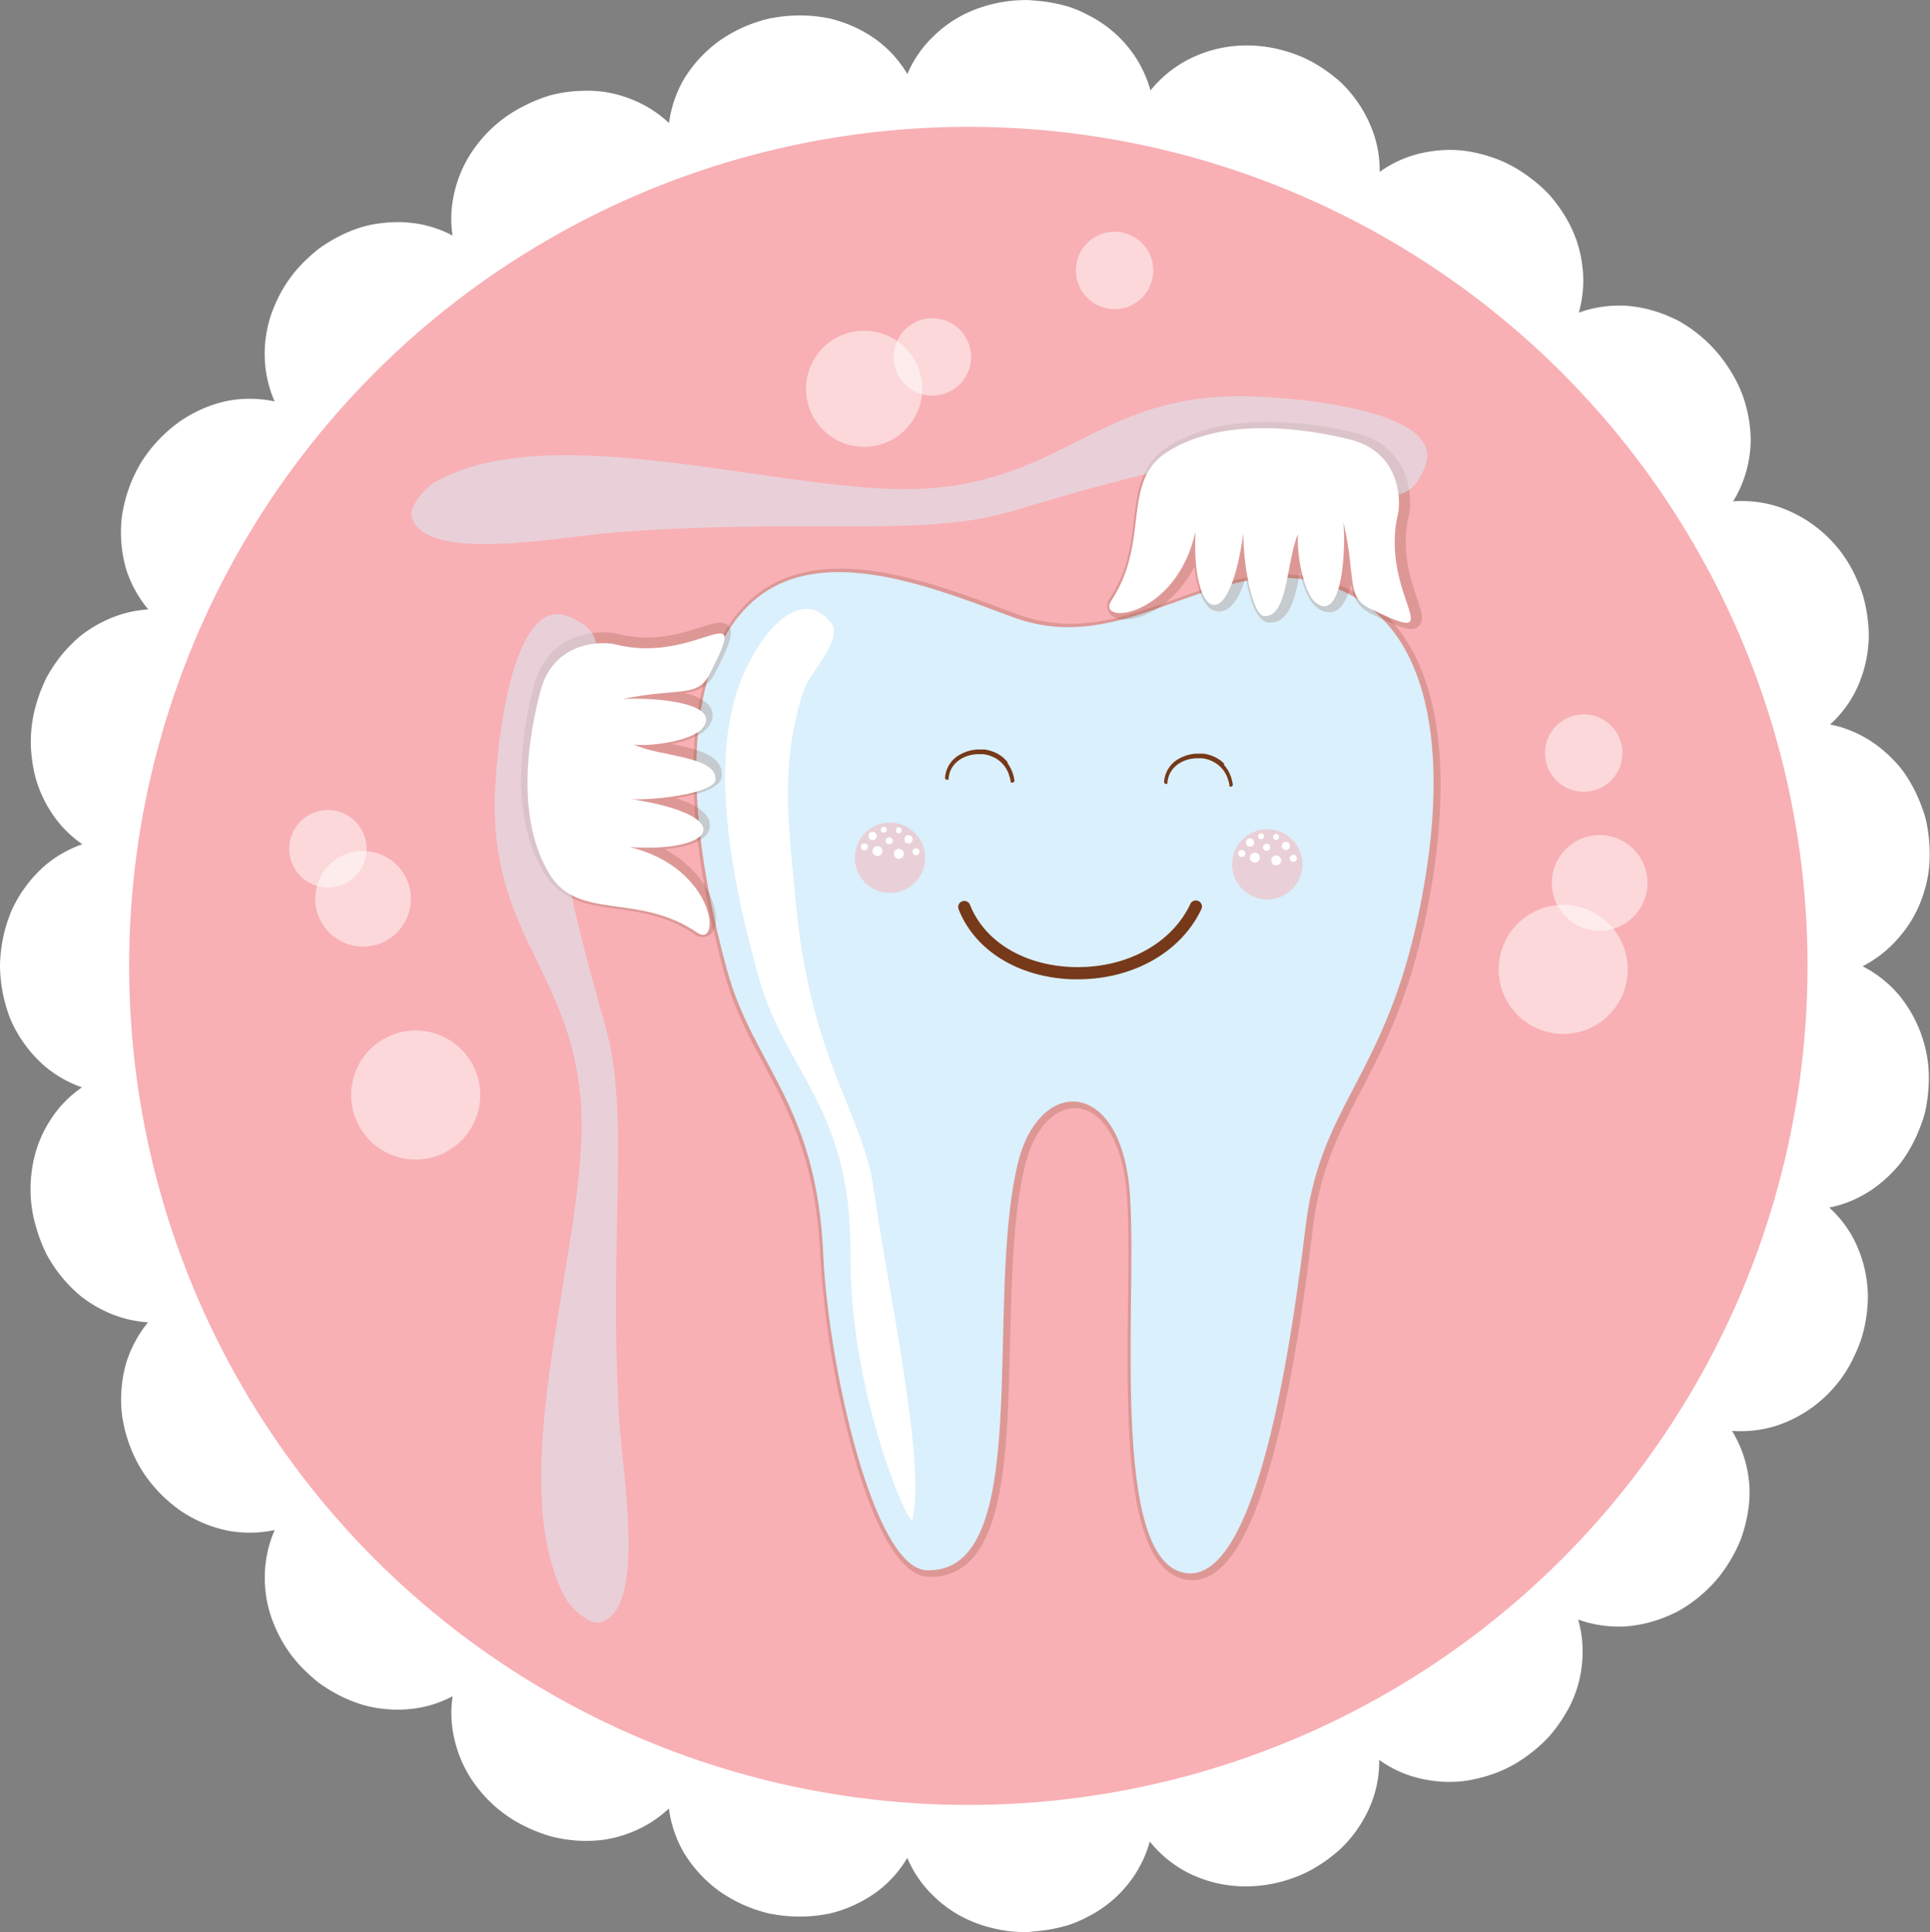 <svg xmlns="http://www.w3.org/2000/svg" viewBox="0 0.021 423.737 424.287"><rect x="0" y="0.021" width="423.737" height="424.287" fill="#808080" stroke="none"/><title>Depositphotos_100364386_03</title><g data-name="Layer 2"><g data-name="Layer 1"><path d="M224.81 424.29a30.75 30.75 0 0 1-10-1.8 26.73 26.73 0 0 1-9.89-6.17 24.91 24.91 0 0 1-5.72-8.32 25.41 25.41 0 0 1-6.78 7.51 29.17 29.17 0 0 1-10.55 4.77h-.1a31.84 31.84 0 0 1-6.19.6 33.09 33.09 0 0 1-6.18-.58h-.11a31.69 31.69 0 0 1-11.36-5 29.06 29.06 0 0 1-7.84-8.54 26.46 26.46 0 0 1-3.24-9.61 25.79 25.79 0 0 1-8.54 5.34 27.18 27.18 0 0 1-5.61 1.5 29.88 29.88 0 0 1-4 .27q-1 0-1.91-.06a30.19 30.19 0 0 1-6.07-1 34.41 34.41 0 0 1-5.91-2.37 29.26 29.26 0 0 1-9.64-7.84 26.93 26.93 0 0 1-5.24-10.41 26.23 26.23 0 0 1-.82-5.58 24.64 24.64 0 0 1 .27-4.51 24.94 24.94 0 0 1-9.7 2.85c-.74.06-1.53.1-2.31.1a28.92 28.92 0 0 1-3.4-.2 24.8 24.8 0 0 1-5.87-1.37 32.37 32.37 0 0 1-5.45-2.58c-.89-.53-1.77-1.11-2.62-1.72l-.09-.07a35.27 35.27 0 0 1-2.41-2.09 29.27 29.27 0 0 1-7.17-10.21 26.69 26.69 0 0 1-2.22-11.41 25.86 25.86 0 0 1 2.17-9.79 26 26 0 0 1-5.46.58 26.9 26.9 0 0 1-4.61-.4 28.73 28.73 0 0 1-10.71-4.5 31.54 31.54 0 0 1-8.52-9l-.07-.11a31.8 31.8 0 0 1-4.13-11.67 29.13 29.13 0 0 1 .9-11.59 26.35 26.35 0 0 1 4.79-8.92 25.77 25.77 0 0 1-9.73-2.6 27.65 27.65 0 0 1-4.92-3.06 30.27 30.27 0 0 1-4.2-4.19 31.49 31.49 0 0 1-3.42-5.08 34.41 34.41 0 0 1-2.31-6A29 29 0 0 1 7 257a26.61 26.61 0 0 1 4-10.94 24.89 24.89 0 0 1 7-7.27 25.45 25.45 0 0 1-8.72-5.13 29.14 29.14 0 0 1-6.79-9.37A32.65 32.65 0 0 1 0 212.19V212a32.58 32.58 0 0 1 2.53-12 29.23 29.23 0 0 1 6.82-9.45 25.45 25.45 0 0 1 8.73-5.14 24.94 24.94 0 0 1-7-7.29 26.63 26.63 0 0 1-4-11 29 29 0 0 1 .86-12.43 34.24 34.24 0 0 1 2.26-5.84 31.59 31.59 0 0 1 3.46-5.15 30.19 30.19 0 0 1 4.16-4.16 27.79 27.79 0 0 1 5-3.1 25.77 25.77 0 0 1 9.73-2.6 26.18 26.18 0 0 1-4.86-8.84 29.12 29.12 0 0 1-.92-11.58 31.87 31.87 0 0 1 4.14-11.73l.07-.11a31.5 31.5 0 0 1 8.5-9A28.74 28.74 0 0 1 50.17 88a27 27 0 0 1 4.65-.41 26 26 0 0 1 5.47.58 25.91 25.91 0 0 1-2.17-9.83A26.72 26.72 0 0 1 60.35 67a29.2 29.2 0 0 1 7.15-10.2c.79-.75 1.6-1.45 2.41-2.09l.09-.07c.85-.61 1.73-1.19 2.62-1.72a32.51 32.51 0 0 1 5.49-2.6A24.72 24.72 0 0 1 83.94 49a29 29 0 0 1 3.4-.2 18.24 18.24 0 0 1 2.34.1 24.9 24.9 0 0 1 9.68 2.85 24.69 24.69 0 0 1-.27-4.5 26.26 26.26 0 0 1 .82-5.57 27 27 0 0 1 5.27-10.45 29.26 29.26 0 0 1 9.66-7.84 34.16 34.16 0 0 1 5.81-2.39 30.26 30.26 0 0 1 6.11-1c.66 0 1.29-.06 1.93-.06a29.76 29.76 0 0 1 4 .26 27.21 27.21 0 0 1 5.64 1.5 25.8 25.8 0 0 1 8.55 5.34 26.28 26.28 0 0 1 3.22-9.55A29.07 29.07 0 0 1 157.91 9a31.71 31.71 0 0 1 11.39-5h.11a33.08 33.08 0 0 1 6.18-.59 31.83 31.83 0 0 1 6.19.6h.1a29.17 29.17 0 0 1 10.55 4.76 25.41 25.41 0 0 1 6.78 7.51A25 25 0 0 1 204.93 8a26.73 26.73 0 0 1 9.91-6.17 30.71 30.71 0 0 1 10-1.79 16.67 16.67 0 0 1 2.35.11 34 34 0 0 1 6.16 1 20 20 0 0 1 3.05 1c.9.37 1.82.81 2.7 1.28a26.63 26.63 0 0 1 9 7.46 25.92 25.92 0 0 1 4.49 9 26.11 26.11 0 0 1 7.72-6.49 27.93 27.93 0 0 1 13.41-3.4 30.19 30.19 0 0 1 10.13 1.76 26.36 26.36 0 0 1 5.76 2.76 32.43 32.43 0 0 1 4.86 3.67 28.45 28.45 0 0 1 6.53 9.64 24.82 24.82 0 0 1 1.91 9.94 24.9 24.9 0 0 1 9.22-4.13 28.06 28.06 0 0 1 6.19-.7 25.14 25.14 0 0 1 5.49.59 32.48 32.48 0 0 1 5.77 1.79 28.26 28.26 0 0 1 5.56 3.15 33.46 33.46 0 0 1 4.86 4.14 32.86 32.86 0 0 1 3.68 5A28.39 28.39 0 0 1 346.2 53a28.81 28.81 0 0 1 1.24 5.67 25.67 25.67 0 0 1-.81 10 25.72 25.72 0 0 1 8.81-1.54h1.14a29.29 29.29 0 0 1 11.23 3h.09a31.44 31.44 0 0 1 9.59 7.87 34.52 34.52 0 0 1 3.51 5.28c.48.91.91 1.84 1.3 2.77a28.3 28.3 0 0 1 1 3 30.56 30.56 0 0 1 1 5.82 24.19 24.19 0 0 1-.28 5.83 26 26 0 0 1-3.5 9.41q1-.07 1.92-.07a26.29 26.29 0 0 1 8.08 1.29 28.83 28.83 0 0 1 17.23 16.1 26.1 26.1 0 0 1 1.92 6.1 32.49 32.49 0 0 1 .63 6 28.3 28.3 0 0 1-2.5 11.4 24.81 24.81 0 0 1-6 8.18 24 24 0 0 1 4.34 1.27 26.24 26.24 0 0 1 5 2.64 28.4 28.4 0 0 1 4.4 3.7 26.18 26.18 0 0 1 2 2.26c.61.82 1.16 1.64 1.67 2.49a32.54 32.54 0 0 1 2.63 5.48 25.7 25.7 0 0 1 1 3.11c.23 1 .41 2.09.55 3.14a34.33 34.33 0 0 1 .23 6.31 26.09 26.09 0 0 1-1.1 6.06 26.71 26.71 0 0 1-5.71 10.43 25.92 25.92 0 0 1-7.87 6.2 26.07 26.07 0 0 1 7.9 6.23 28.89 28.89 0 0 1 6.59 16.42 34.13 34.13 0 0 1-.23 6.25c-.13 1.05-.32 2.11-.55 3.14a25.64 25.64 0 0 1-1 3.08 32.64 32.64 0 0 1-2.64 5.51c-.51.85-1.07 1.67-1.65 2.46a26.11 26.11 0 0 1-2 2.28 28.52 28.52 0 0 1-4.41 3.71 26.26 26.26 0 0 1-5 2.64 24 24 0 0 1-4.34 1.27 24.82 24.82 0 0 1 6 8.2 28.26 28.26 0 0 1 2.49 11.35 32.54 32.54 0 0 1-.63 6.08 26.3 26.3 0 0 1-2 6.19 28.76 28.76 0 0 1-17.19 16 26.3 26.3 0 0 1-8.09 1.29q-1 0-1.92-.07a26.12 26.12 0 0 1 3.51 9.45 24.11 24.11 0 0 1 .28 5.79 30.5 30.5 0 0 1-1 5.81 28.4 28.4 0 0 1-.93 2.93c-.41 1-.84 1.92-1.32 2.83a34.35 34.35 0 0 1-3.44 5.29 31.48 31.48 0 0 1-9.61 7.86h-.09a29.24 29.24 0 0 1-11.19 3h-1.18a25.72 25.72 0 0 1-8.81-1.54 25.66 25.66 0 0 1 .81 10 25.95 25.95 0 0 1-3.77 11 32.71 32.71 0 0 1-3.62 4.91 33.42 33.42 0 0 1-4.86 4.2 28.48 28.48 0 0 1-5.63 3.19 32.5 32.5 0 0 1-5.77 1.78 25 25 0 0 1-5.44.58 28.15 28.15 0 0 1-6.21-.71 24.83 24.83 0 0 1-9.2-4.13 24.85 24.85 0 0 1-1.92 10 28.38 28.38 0 0 1-6.58 9.56 32.55 32.55 0 0 1-4.88 3.69 26.58 26.58 0 0 1-5.86 2.8 30 30 0 0 1-10 1.73 27.91 27.91 0 0 1-13.39-3.34 26.16 26.16 0 0 1-7.73-6.5 26 26 0 0 1-4.51 9 26.57 26.57 0 0 1-8.94 7.42 30 30 0 0 1-2.75 1.3 20 20 0 0 1-3.06 1 34.17 34.17 0 0 1-6.18 1 11.24 11.24 0 0 1-2.19.16z" fill="#fff"/><circle cx="212.6" cy="212.12" r="184.25" fill="#f8b0b5"/><path d="M261.75 347a8.22 8.22 0 0 1-2.09-.28c-12.66-3.34-12.31-34.11-12-61.25.12-10.87.23-20.25-.58-26.11-1.34-9.7-5.68-16-11.06-16-4.84 0-9.17 5-11 12.71-2.58 10.68-2.92 24.87-3.25 38.59-.32 13.19-.62 25.65-2.76 35.16-2.49 11.07-7.28 16.46-14.65 16.46h-.48c-7.33-.23-12.95-14.54-16.37-26.5a208.65 208.65 0 0 1-7.41-43.9c-.92-20.68-6.72-31.51-12.33-42-3.39-6.32-6.59-12.29-8.75-20.19-5.95-21.73-11-51.82-1.56-71.8 5.44-11.45 14.3-17 27.1-17 11.77 0 24.93 4.87 35.5 8.79l3.29 1.21A33.27 33.27 0 0 0 235 137c8 0 15.58-2.74 23-5.4s15.25-5.48 23.45-5.48a34.84 34.84 0 0 1 7.55.88c12.46 2.79 20.78 11.18 24.73 24.94s2.6 30.11.77 41.4c-3.78 23.4-10.14 35.58-15.75 46.33-4.79 9.17-8.92 17.08-10.51 30.08-1.66 13.57-4.06 31.11-7.86 46.45-5.15 20.72-11.23 30.8-18.57 30.8z" style="isolation:isolate" fill="#763919" opacity=".2"/><path d="M288.34 127.67c-23.25-5.2-41.51 16.83-65.79 7.93-20.7-7.6-51.55-20.77-64.55 6.46-9.09 19.14-4.5 48.64 1.63 71 5.78 21.12 19.65 29.28 21.12 62.41 1.08 24.29 11 69 22.72 69.36 23.78.74 12.54-58.3 20-89.37 4.41-18.31 21.17-18.9 24.25 3.37 2.77 20-5 82 11.79 86.45s24.4-53.55 27.16-76.1c3.5-28.58 19.3-33.31 26.27-76.45 4.61-28.19 1.73-59.17-24.6-65.06z" fill="#daf0fc"/><path d="M191.8 261c-2.32-16.45-13.72-28-17-62.09-1.64-17-3.67-30.81 1.55-47 1.33-4.15 8.83-11.45 6.19-15-5.51-7.29-13.34-1.12-18.6 9.59-9.09 18.5-3.34 47 2.79 68.65 5.78 20.41 20.25 28.26 20 60.31-.28 30.39 13 60.34 13.57 58.26 3.1-12.26-5.3-49.97-8.5-72.72z" fill="#fff"/><path d="M236.66 215.06h-1.27c-11.78-.41-21.33-6.29-24.92-15.36a1.34 1.34 0 0 1 2.49-1c3.19 8.06 11.82 13.3 22.52 13.67 11.54.39 21.64-5 25.82-13.75a1.34 1.34 0 1 1 2.41 1.15c-4.47 9.38-15 15.29-27.05 15.29z" fill="#763919"/><path d="M221.24 167.65l.23.34.18.28.21.39.15.29c0 .1.12.29.18.45s.08.19.12.29.11.35.16.54.06.17.08.27q.1.42.17.87a.43.43 0 0 1-.36.48H222l-.07-.08a.42.42 0 0 1-.05-.15 3.28 3.28 0 0 0-.15-.77.32.32 0 0 0-.07-.24 2.14 2.14 0 0 1-.14-.48c-.05-.15-.07-.17-.1-.25s-.1-.28-.16-.41-.09-.17-.13-.26-.12-.24-.18-.35l-.16-.24-.21-.31-.18-.23-.23-.27-.2-.21-.24-.24-.22-.19-.26-.21-.23-.16-.27-.18-.25-.14-.29-.15-.26-.12-.3-.13-.27-.1-.3-.1-.27-.07-.31-.08-.27-.05-.31-.05h-1.3c-2.87.09-6.08 1.82-6.36 5.38a.41.41 0 0 1 0 .16l-.06.08h-.32a.42.42 0 0 1-.39-.45 6.28 6.28 0 0 1 3.51-5.2 8.6 8.6 0 0 1 3.71-1h1.45l.35.06.31.06.34.09.31.08.34.11.3.11.33.14.29.13.32.17.28.16.31.2.26.18.29.24.24.21.27.27.23.23.25.3z" fill="#763919"/><path d="M268.75 168l.25.3.2.26.23.34.18.28a3.55 3.55 0 0 1 .2.39c.06.14.1.19.15.29s.12.29.18.44l.12.3a4.6 4.6 0 0 1 .15.53c0 .18.06.18.08.27.07.28.12.57.17.87a.43.43 0 0 1-.36.48h-.3l-.07-.08a.44.44 0 0 1 0-.15 3.19 3.19 0 0 0-.15-.77.3.3 0 0 0-.07-.23 2.09 2.09 0 0 1-.14-.49c-.05-.16-.07-.17-.1-.26s-.1-.27-.16-.4l-.13-.26-.18-.35-.16-.24-.21-.31-.18-.23-.23-.27-.2-.21-.24-.24-.22-.18-.26-.21-.24-.17-.27-.18-.25-.14-.28-.15-.26-.12-.29-.13-.27-.1-.3-.1-.27-.08-.31-.07-.28-.05-.31-.05h-1.3c-2.87.09-6.08 1.81-6.36 5.38a.42.42 0 0 1 0 .16l-.06.08h-.28a.42.42 0 0 1-.39-.45 6.28 6.28 0 0 1 3.47-5.19 8.59 8.59 0 0 1 3.71-1h1.45l.35.06.31.06.34.08.31.08.34.11.3.11.33.14.29.13.32.17.28.16.31.2.26.18.29.24.25.21.27.27z" fill="#763919"/><path d="M310 138.14c-1.41.07-3.71-.78-8.77-3.25-3.18-1.55-4.12-3.62-4.61-6.65a11.54 11.54 0 0 1-2.11 4.91 3.58 3.58 0 0 1-2.52 1.31 4.41 4.41 0 0 1-3-1.15c-1.71-1.38-2.88-4.49-3.58-7.7-1 5.43-2.17 10.9-6.34 11.12h-.45c-2.73-.13-4.26-5.07-5.09-10-1.27 4.2-3.09 7.43-5.7 7.57a3.34 3.34 0 0 1-2.58-1.08c-1.52-1.51-2.54-4.61-3-8.75-4.12 8-10.82 11.35-14.92 11.57-1.87.1-3.24-.46-3.87-1.56a3 3 0 0 1 .36-3.33c3.82-5.8 4.52-11.71 5.14-16.92.75-6.33 1.46-12.31 7.59-16.19 5-3.14 11.26-4.93 18.71-5.33a79.33 79.33 0 0 1 22.29 2.38c12.62 3 12.51 15 11.79 18-1.82 7.72.36 14.18 1.81 18.46.92 2.73 1.48 4.37.66 5.59a2.21 2.21 0 0 1-1.81 1z" style="isolation:isolate" fill="#763919" opacity=".2"/><path d="M95.64 105.78c26.74-14.82 79.36 3.7 108.52 1.47 29-2.21 37.31-19.66 66.57-20.22 10.43-.2 47.2 2.49 42.14 15.42-5.79 14.79-17-1.27-29.64-2.59-14.85-1.56-47.81 8.47-61 12.4-19.9 5.92-44.55 1.48-86.7 4.63-12.25.92-42.43 7.05-45.18-3.5-.62-2.31 3.34-6.53 5.29-7.61z" fill="#daf0fc" opacity=".5"/><path d="M306.93 112.87c-4.26 18 12.38 29.84-6.12 20.8-5.36-2.62-3-6.52-5.85-19 .59 8-.67 22.06-6.13 17.63-2.83-2.34-4.23-11.41-3.83-15-2.6 5.7-2.13 18.27-7.39 18-2.81-.13-4.74-12.25-4.62-18.28-3.21 23.55-11.48 18.64-10.51-.28-4.28 19.13-22 20.56-18.48 15.19 8.66-13.14 2-26.14 12.3-32.69 7.84-5 20.89-7.29 39.91-2.76 11.47 2.78 11.34 13.76 10.72 16.39z" fill="#fff"/><path d="M160.46 139c0 1.42-.84 3.69-3.41 8.71-1.61 3.15-3.7 4.05-6.74 4.49a11.54 11.54 0 0 1 4.87 2.2 3.57 3.57 0 0 1 1.27 2.54 4.41 4.41 0 0 1-1.21 3c-1.42 1.68-4.54 2.8-7.76 3.44 5.41 1.13 10.86 2.37 11 6.55a4.45 4.45 0 0 1 0 .45c-.18 2.73-5.15 4.17-10.1 4.9 4.18 1.35 7.38 3.23 7.47 5.84a3.33 3.33 0 0 1-1.13 2.56c-1.54 1.49-4.65 2.45-8.8 2.8 7.88 4.26 11.15 11 11.29 15.14.06 1.87-.52 3.23-1.63 3.84a3 3 0 0 1-3.33-.42c-5.73-3.93-11.62-4.74-16.82-5.46-6.32-.87-12.28-1.69-16-7.89-3.05-5-4.73-11.35-5-18.81a79.34 79.34 0 0 1 2.8-22.24c3.24-12.56 15.23-12.23 18.27-11.45 7.69 2 14.19-.1 18.49-1.46 2.74-.87 4.4-1.4 5.6-.55a2.21 2.21 0 0 1 .87 1.82z" style="isolation:isolate" fill="#763919" opacity=".2"/><path d="M124.11 350.89c-14.32-26.79 5.18-78.62 3.5-107.59-1.67-28.79-19-37.37-19-66.39 0-10.35 3.37-46.77 16.2-41.51 14.68 6-1.58 16.85-3.14 29.34-1.83 14.7 7.58 47.57 11.26 60.75 5.55 19.85.65 44.21 3 86.07.69 12.16 6.26 42.21-4.34 44.75-2.28.55-6.43-3.46-7.48-5.42z" fill="#daf0fc" opacity=".5"/><path d="M135.14 141.53c17.95 4.59 30.06-11.83 20.68 6.5-2.72 5.31-6.57 2.89-19.15 5.49 8-.45 22 1.08 17.52 6.46-2.33 2.77-11.45 4-15 3.54 5.65 2.7 18.23 2.47 17.89 7.72-.18 2.8-12.34 4.51-18.36 4.28 23.49 3.65 18.43 11.82-.47 10.5 19 4.65 20.11 22.43 14.82 18.8-13-8.9-26.1-2.45-32.45-12.91-4.82-7.93-6.9-21-2-40 2.92-11.39 13.9-11.05 16.52-10.38z" fill="#fff"/><circle cx="351.21" cy="193.89" r="10.5" style="isolation:isolate" fill="#fff" opacity=".5"/><circle cx="343.21" cy="212.89" r="14.17" style="isolation:isolate" fill="#fff" opacity=".5"/><circle cx="347.71" cy="165.39" r="8.5" style="isolation:isolate" fill="#fff" opacity=".5"/><circle cx="79.71" cy="197.39" r="10.5" transform="rotate(-27.93 79.716 197.388)" style="isolation:isolate" fill="#fff" opacity=".5"/><circle cx="91.26" cy="240.47" r="14.17" transform="rotate(-27.93 91.272 240.463)" style="isolation:isolate" fill="#fff" opacity=".5"/><circle cx="71.99" cy="186.4" r="8.5" transform="rotate(-27.93 71.989 186.393)" style="isolation:isolate" fill="#fff" opacity=".5"/><circle cx="189.71" cy="85.4" r="12.75" transform="rotate(-27.93 189.7 85.39)" style="isolation:isolate" fill="#fff" opacity=".5"/><circle cx="204.71" cy="78.4" r="8.5" transform="rotate(-27.93 204.716 78.407)" style="isolation:isolate" fill="#fff" opacity=".5"/><circle cx="244.71" cy="59.4" r="8.5" transform="rotate(-27.93 244.711 59.403)" style="isolation:isolate" fill="#fff" opacity=".5"/><circle cx="195.4" cy="188.38" r="7.72" fill="#f8b0b5" opacity=".5"/><circle cx="197.34" cy="182.35" r=".64" transform="rotate(-81.51 197.34 182.354)" fill="#fff"/><circle cx="195.23" cy="184.64" r=".77" fill="#fff"/><circle cx="197.35" cy="187.51" r="1.09" fill="#fff"/><circle cx="191.59" cy="183.58" r=".9" fill="#fff"/><circle cx="199.47" cy="184.33" r=".9" fill="#fff"/><circle cx="194.02" cy="182.22" r=".64" fill="#fff"/><circle cx="192.66" cy="186.91" r="1.09" fill="#fff"/><circle cx="201.12" cy="187.06" r=".77" fill="#fff"/><circle cx="189.78" cy="186" r=".77" fill="#fff"/><circle cx="278.24" cy="189.83" r="7.72" fill="#f8b0b5" opacity=".5"/><circle cx="280.18" cy="183.79" r=".64" transform="rotate(-81.51 280.183 183.792)" fill="#fff"/><circle cx="278.08" cy="186.08" r=".77" fill="#fff"/><circle cx="280.2" cy="188.96" r="1.09" fill="#fff"/><circle cx="274.44" cy="185.02" r=".9" fill="#fff"/><circle cx="282.32" cy="185.78" r=".9" fill="#fff"/><circle cx="276.87" cy="183.66" r=".64" fill="#fff"/><circle cx="275.51" cy="188.35" r="1.09" fill="#fff"/><circle cx="283.96" cy="188.5" r=".77" fill="#fff"/><circle cx="272.63" cy="187.44" r=".77" fill="#fff"/></g></g></svg>